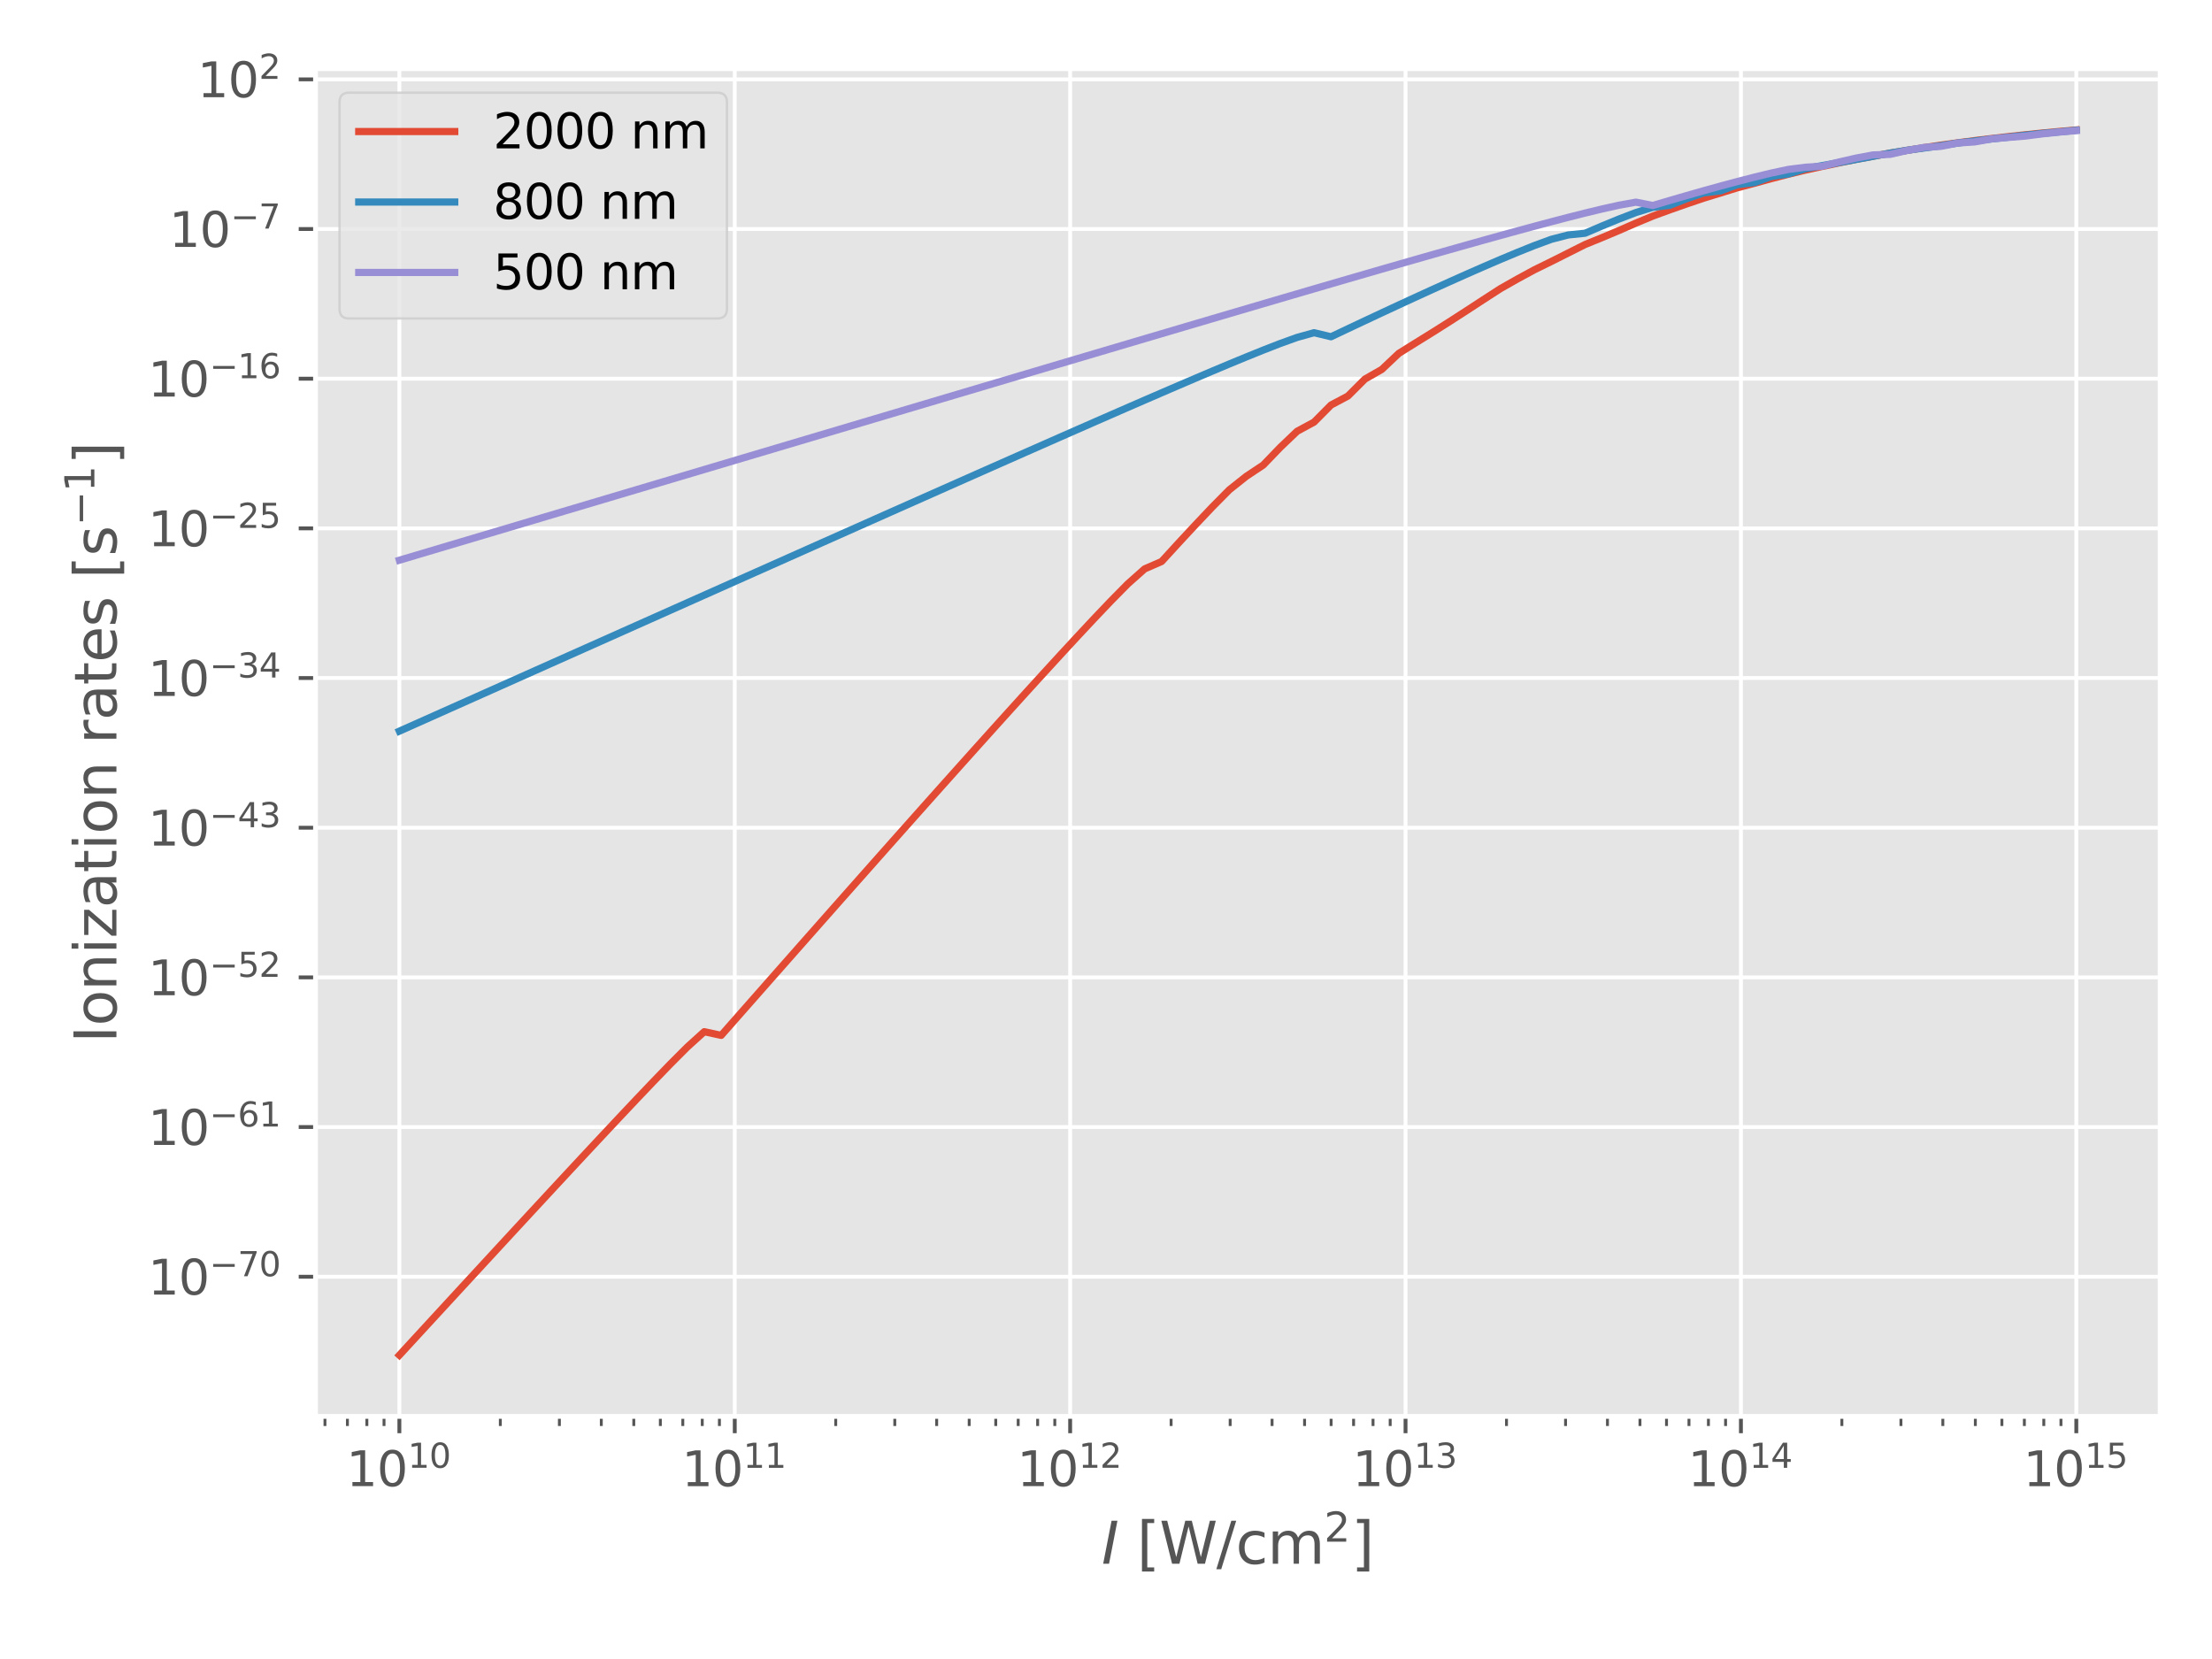 <?xml version="1.0" encoding="utf-8" standalone="no"?>
<!DOCTYPE svg PUBLIC "-//W3C//DTD SVG 1.1//EN"
  "http://www.w3.org/Graphics/SVG/1.1/DTD/svg11.dtd">
<svg xmlns:xlink="http://www.w3.org/1999/xlink" width="460.8pt" height="345.6pt" viewBox="0 0 460.8 345.6" xmlns="http://www.w3.org/2000/svg" version="1.1">
 <defs>
  <style type="text/css">*{stroke-linejoin: round; stroke-linecap: butt}</style>
 </defs>
 <g id="figure_1">
  <g id="patch_1">
   <path d="M 0 345.6 
L 460.8 345.6 
L 460.8 0 
L 0 0 
z
" style="fill: #ffffff"/>
  </g>
  <g id="axes_1">
   <g id="patch_2">
    <path d="M 65.729 295.067 
L 450 295.067 
L 450 14.307 
L 65.729 14.307 
z
" style="fill: #e5e5e5"/>
   </g>
   <g id="matplotlib.axis_1">
    <g id="xtick_1">
     <g id="line2d_1">
      <path d="M 83.196 295.067 
L 83.196 14.307 
" clip-path="url(#p00611f808a)" style="fill: none; stroke: #ffffff; stroke-width: 0.8; stroke-linecap: square"/>
     </g>
     <g id="line2d_2">
      <defs>
       <path id="m8803e7f5ee" d="M 0 0 
L 0 3.5 
" style="stroke: #555555; stroke-width: 0.8"/>
      </defs>
      <g>
       <use xlink:href="#m8803e7f5ee" x="83.196" y="295.067" style="fill: #555555; stroke: #555555; stroke-width: 0.8"/>
      </g>
     </g>
     <g id="text_1">
      <!-- $\mathdefault{10^{10}}$ -->
      <g style="fill: #555555" transform="translate(72.146 309.666) scale(0.1 -0.1)">
       <defs>
        <path id="DejaVuSans-31" d="M 794 531 
L 1825 531 
L 1825 4091 
L 703 3866 
L 703 4441 
L 1819 4666 
L 2450 4666 
L 2450 531 
L 3481 531 
L 3481 0 
L 794 0 
L 794 531 
z
" transform="scale(0.016)"/>
        <path id="DejaVuSans-30" d="M 2034 4250 
Q 1547 4250 1301 3770 
Q 1056 3291 1056 2328 
Q 1056 1369 1301 889 
Q 1547 409 2034 409 
Q 2525 409 2770 889 
Q 3016 1369 3016 2328 
Q 3016 3291 2770 3770 
Q 2525 4250 2034 4250 
z
M 2034 4750 
Q 2819 4750 3233 4129 
Q 3647 3509 3647 2328 
Q 3647 1150 3233 529 
Q 2819 -91 2034 -91 
Q 1250 -91 836 529 
Q 422 1150 422 2328 
Q 422 3509 836 4129 
Q 1250 4750 2034 4750 
z
" transform="scale(0.016)"/>
       </defs>
       <use xlink:href="#DejaVuSans-31" transform="translate(0 0.766)"/>
       <use xlink:href="#DejaVuSans-30" transform="translate(63.623 0.766)"/>
       <use xlink:href="#DejaVuSans-31" transform="translate(128.203 39.047) scale(0.7)"/>
       <use xlink:href="#DejaVuSans-30" transform="translate(172.739 39.047) scale(0.7)"/>
      </g>
     </g>
    </g>
    <g id="xtick_2">
     <g id="line2d_3">
      <path d="M 153.064 295.067 
L 153.064 14.307 
" clip-path="url(#p00611f808a)" style="fill: none; stroke: #ffffff; stroke-width: 0.8; stroke-linecap: square"/>
     </g>
     <g id="line2d_4">
      <g>
       <use xlink:href="#m8803e7f5ee" x="153.064" y="295.067" style="fill: #555555; stroke: #555555; stroke-width: 0.8"/>
      </g>
     </g>
     <g id="text_2">
      <!-- $\mathdefault{10^{11}}$ -->
      <g style="fill: #555555" transform="translate(142.014 309.666) scale(0.1 -0.1)">
       <use xlink:href="#DejaVuSans-31" transform="translate(0 0.684)"/>
       <use xlink:href="#DejaVuSans-30" transform="translate(63.623 0.684)"/>
       <use xlink:href="#DejaVuSans-31" transform="translate(128.203 38.966) scale(0.7)"/>
       <use xlink:href="#DejaVuSans-31" transform="translate(172.739 38.966) scale(0.7)"/>
      </g>
     </g>
    </g>
    <g id="xtick_3">
     <g id="line2d_5">
      <path d="M 222.931 295.067 
L 222.931 14.307 
" clip-path="url(#p00611f808a)" style="fill: none; stroke: #ffffff; stroke-width: 0.8; stroke-linecap: square"/>
     </g>
     <g id="line2d_6">
      <g>
       <use xlink:href="#m8803e7f5ee" x="222.931" y="295.067" style="fill: #555555; stroke: #555555; stroke-width: 0.8"/>
      </g>
     </g>
     <g id="text_3">
      <!-- $\mathdefault{10^{12}}$ -->
      <g style="fill: #555555" transform="translate(211.881 309.666) scale(0.1 -0.1)">
       <defs>
        <path id="DejaVuSans-32" d="M 1228 531 
L 3431 531 
L 3431 0 
L 469 0 
L 469 531 
Q 828 903 1448 1529 
Q 2069 2156 2228 2338 
Q 2531 2678 2651 2914 
Q 2772 3150 2772 3378 
Q 2772 3750 2511 3984 
Q 2250 4219 1831 4219 
Q 1534 4219 1204 4116 
Q 875 4013 500 3803 
L 500 4441 
Q 881 4594 1212 4672 
Q 1544 4750 1819 4750 
Q 2544 4750 2975 4387 
Q 3406 4025 3406 3419 
Q 3406 3131 3298 2873 
Q 3191 2616 2906 2266 
Q 2828 2175 2409 1742 
Q 1991 1309 1228 531 
z
" transform="scale(0.016)"/>
       </defs>
       <use xlink:href="#DejaVuSans-31" transform="translate(0 0.766)"/>
       <use xlink:href="#DejaVuSans-30" transform="translate(63.623 0.766)"/>
       <use xlink:href="#DejaVuSans-31" transform="translate(128.203 39.047) scale(0.7)"/>
       <use xlink:href="#DejaVuSans-32" transform="translate(172.739 39.047) scale(0.7)"/>
      </g>
     </g>
    </g>
    <g id="xtick_4">
     <g id="line2d_7">
      <path d="M 292.798 295.067 
L 292.798 14.307 
" clip-path="url(#p00611f808a)" style="fill: none; stroke: #ffffff; stroke-width: 0.8; stroke-linecap: square"/>
     </g>
     <g id="line2d_8">
      <g>
       <use xlink:href="#m8803e7f5ee" x="292.798" y="295.067" style="fill: #555555; stroke: #555555; stroke-width: 0.8"/>
      </g>
     </g>
     <g id="text_4">
      <!-- $\mathdefault{10^{13}}$ -->
      <g style="fill: #555555" transform="translate(281.748 309.666) scale(0.1 -0.1)">
       <defs>
        <path id="DejaVuSans-33" d="M 2597 2516 
Q 3050 2419 3304 2112 
Q 3559 1806 3559 1356 
Q 3559 666 3084 287 
Q 2609 -91 1734 -91 
Q 1441 -91 1130 -33 
Q 819 25 488 141 
L 488 750 
Q 750 597 1062 519 
Q 1375 441 1716 441 
Q 2309 441 2620 675 
Q 2931 909 2931 1356 
Q 2931 1769 2642 2001 
Q 2353 2234 1838 2234 
L 1294 2234 
L 1294 2753 
L 1863 2753 
Q 2328 2753 2575 2939 
Q 2822 3125 2822 3475 
Q 2822 3834 2567 4026 
Q 2313 4219 1838 4219 
Q 1578 4219 1281 4162 
Q 984 4106 628 3988 
L 628 4550 
Q 988 4650 1302 4700 
Q 1616 4750 1894 4750 
Q 2613 4750 3031 4423 
Q 3450 4097 3450 3541 
Q 3450 3153 3228 2886 
Q 3006 2619 2597 2516 
z
" transform="scale(0.016)"/>
       </defs>
       <use xlink:href="#DejaVuSans-31" transform="translate(0 0.766)"/>
       <use xlink:href="#DejaVuSans-30" transform="translate(63.623 0.766)"/>
       <use xlink:href="#DejaVuSans-31" transform="translate(128.203 39.047) scale(0.7)"/>
       <use xlink:href="#DejaVuSans-33" transform="translate(172.739 39.047) scale(0.7)"/>
      </g>
     </g>
    </g>
    <g id="xtick_5">
     <g id="line2d_9">
      <path d="M 362.666 295.067 
L 362.666 14.307 
" clip-path="url(#p00611f808a)" style="fill: none; stroke: #ffffff; stroke-width: 0.8; stroke-linecap: square"/>
     </g>
     <g id="line2d_10">
      <g>
       <use xlink:href="#m8803e7f5ee" x="362.666" y="295.067" style="fill: #555555; stroke: #555555; stroke-width: 0.8"/>
      </g>
     </g>
     <g id="text_5">
      <!-- $\mathdefault{10^{14}}$ -->
      <g style="fill: #555555" transform="translate(351.616 309.666) scale(0.1 -0.1)">
       <defs>
        <path id="DejaVuSans-34" d="M 2419 4116 
L 825 1625 
L 2419 1625 
L 2419 4116 
z
M 2253 4666 
L 3047 4666 
L 3047 1625 
L 3713 1625 
L 3713 1100 
L 3047 1100 
L 3047 0 
L 2419 0 
L 2419 1100 
L 313 1100 
L 313 1709 
L 2253 4666 
z
" transform="scale(0.016)"/>
       </defs>
       <use xlink:href="#DejaVuSans-31" transform="translate(0 0.684)"/>
       <use xlink:href="#DejaVuSans-30" transform="translate(63.623 0.684)"/>
       <use xlink:href="#DejaVuSans-31" transform="translate(128.203 38.966) scale(0.7)"/>
       <use xlink:href="#DejaVuSans-34" transform="translate(172.739 38.966) scale(0.7)"/>
      </g>
     </g>
    </g>
    <g id="xtick_6">
     <g id="line2d_11">
      <path d="M 432.533 295.067 
L 432.533 14.307 
" clip-path="url(#p00611f808a)" style="fill: none; stroke: #ffffff; stroke-width: 0.8; stroke-linecap: square"/>
     </g>
     <g id="line2d_12">
      <g>
       <use xlink:href="#m8803e7f5ee" x="432.533" y="295.067" style="fill: #555555; stroke: #555555; stroke-width: 0.8"/>
      </g>
     </g>
     <g id="text_6">
      <!-- $\mathdefault{10^{15}}$ -->
      <g style="fill: #555555" transform="translate(421.483 309.666) scale(0.1 -0.1)">
       <defs>
        <path id="DejaVuSans-35" d="M 691 4666 
L 3169 4666 
L 3169 4134 
L 1269 4134 
L 1269 2991 
Q 1406 3038 1543 3061 
Q 1681 3084 1819 3084 
Q 2600 3084 3056 2656 
Q 3513 2228 3513 1497 
Q 3513 744 3044 326 
Q 2575 -91 1722 -91 
Q 1428 -91 1123 -41 
Q 819 9 494 109 
L 494 744 
Q 775 591 1075 516 
Q 1375 441 1709 441 
Q 2250 441 2565 725 
Q 2881 1009 2881 1497 
Q 2881 1984 2565 2268 
Q 2250 2553 1709 2553 
Q 1456 2553 1204 2497 
Q 953 2441 691 2322 
L 691 4666 
z
" transform="scale(0.016)"/>
       </defs>
       <use xlink:href="#DejaVuSans-31" transform="translate(0 0.684)"/>
       <use xlink:href="#DejaVuSans-30" transform="translate(63.623 0.684)"/>
       <use xlink:href="#DejaVuSans-31" transform="translate(128.203 38.966) scale(0.7)"/>
       <use xlink:href="#DejaVuSans-35" transform="translate(172.739 38.966) scale(0.7)"/>
      </g>
     </g>
    </g>
    <g id="xtick_7">
     <g id="line2d_13">
      <defs>
       <path id="m5809c8184f" d="M 0 0 
L 0 2 
" style="stroke: #555555; stroke-width: 0.6"/>
      </defs>
      <g>
       <use xlink:href="#m5809c8184f" x="67.696" y="295.067" style="fill: #555555; stroke: #555555; stroke-width: 0.6"/>
      </g>
     </g>
    </g>
    <g id="xtick_8">
     <g id="line2d_14">
      <g>
       <use xlink:href="#m5809c8184f" x="72.374" y="295.067" style="fill: #555555; stroke: #555555; stroke-width: 0.6"/>
      </g>
     </g>
    </g>
    <g id="xtick_9">
     <g id="line2d_15">
      <g>
       <use xlink:href="#m5809c8184f" x="76.425" y="295.067" style="fill: #555555; stroke: #555555; stroke-width: 0.6"/>
      </g>
     </g>
    </g>
    <g id="xtick_10">
     <g id="line2d_16">
      <g>
       <use xlink:href="#m5809c8184f" x="79.999" y="295.067" style="fill: #555555; stroke: #555555; stroke-width: 0.6"/>
      </g>
     </g>
    </g>
    <g id="xtick_11">
     <g id="line2d_17">
      <g>
       <use xlink:href="#m5809c8184f" x="104.228" y="295.067" style="fill: #555555; stroke: #555555; stroke-width: 0.6"/>
      </g>
     </g>
    </g>
    <g id="xtick_12">
     <g id="line2d_18">
      <g>
       <use xlink:href="#m5809c8184f" x="116.531" y="295.067" style="fill: #555555; stroke: #555555; stroke-width: 0.6"/>
      </g>
     </g>
    </g>
    <g id="xtick_13">
     <g id="line2d_19">
      <g>
       <use xlink:href="#m5809c8184f" x="125.261" y="295.067" style="fill: #555555; stroke: #555555; stroke-width: 0.6"/>
      </g>
     </g>
    </g>
    <g id="xtick_14">
     <g id="line2d_20">
      <g>
       <use xlink:href="#m5809c8184f" x="132.031" y="295.067" style="fill: #555555; stroke: #555555; stroke-width: 0.6"/>
      </g>
     </g>
    </g>
    <g id="xtick_15">
     <g id="line2d_21">
      <g>
       <use xlink:href="#m5809c8184f" x="137.564" y="295.067" style="fill: #555555; stroke: #555555; stroke-width: 0.6"/>
      </g>
     </g>
    </g>
    <g id="xtick_16">
     <g id="line2d_22">
      <g>
       <use xlink:href="#m5809c8184f" x="142.241" y="295.067" style="fill: #555555; stroke: #555555; stroke-width: 0.6"/>
      </g>
     </g>
    </g>
    <g id="xtick_17">
     <g id="line2d_23">
      <g>
       <use xlink:href="#m5809c8184f" x="146.293" y="295.067" style="fill: #555555; stroke: #555555; stroke-width: 0.6"/>
      </g>
     </g>
    </g>
    <g id="xtick_18">
     <g id="line2d_24">
      <g>
       <use xlink:href="#m5809c8184f" x="149.867" y="295.067" style="fill: #555555; stroke: #555555; stroke-width: 0.6"/>
      </g>
     </g>
    </g>
    <g id="xtick_19">
     <g id="line2d_25">
      <g>
       <use xlink:href="#m5809c8184f" x="174.096" y="295.067" style="fill: #555555; stroke: #555555; stroke-width: 0.6"/>
      </g>
     </g>
    </g>
    <g id="xtick_20">
     <g id="line2d_26">
      <g>
       <use xlink:href="#m5809c8184f" x="186.399" y="295.067" style="fill: #555555; stroke: #555555; stroke-width: 0.6"/>
      </g>
     </g>
    </g>
    <g id="xtick_21">
     <g id="line2d_27">
      <g>
       <use xlink:href="#m5809c8184f" x="195.128" y="295.067" style="fill: #555555; stroke: #555555; stroke-width: 0.6"/>
      </g>
     </g>
    </g>
    <g id="xtick_22">
     <g id="line2d_28">
      <g>
       <use xlink:href="#m5809c8184f" x="201.899" y="295.067" style="fill: #555555; stroke: #555555; stroke-width: 0.6"/>
      </g>
     </g>
    </g>
    <g id="xtick_23">
     <g id="line2d_29">
      <g>
       <use xlink:href="#m5809c8184f" x="207.431" y="295.067" style="fill: #555555; stroke: #555555; stroke-width: 0.6"/>
      </g>
     </g>
    </g>
    <g id="xtick_24">
     <g id="line2d_30">
      <g>
       <use xlink:href="#m5809c8184f" x="212.108" y="295.067" style="fill: #555555; stroke: #555555; stroke-width: 0.6"/>
      </g>
     </g>
    </g>
    <g id="xtick_25">
     <g id="line2d_31">
      <g>
       <use xlink:href="#m5809c8184f" x="216.16" y="295.067" style="fill: #555555; stroke: #555555; stroke-width: 0.6"/>
      </g>
     </g>
    </g>
    <g id="xtick_26">
     <g id="line2d_32">
      <g>
       <use xlink:href="#m5809c8184f" x="219.734" y="295.067" style="fill: #555555; stroke: #555555; stroke-width: 0.6"/>
      </g>
     </g>
    </g>
    <g id="xtick_27">
     <g id="line2d_33">
      <g>
       <use xlink:href="#m5809c8184f" x="243.963" y="295.067" style="fill: #555555; stroke: #555555; stroke-width: 0.6"/>
      </g>
     </g>
    </g>
    <g id="xtick_28">
     <g id="line2d_34">
      <g>
       <use xlink:href="#m5809c8184f" x="256.266" y="295.067" style="fill: #555555; stroke: #555555; stroke-width: 0.6"/>
      </g>
     </g>
    </g>
    <g id="xtick_29">
     <g id="line2d_35">
      <g>
       <use xlink:href="#m5809c8184f" x="264.995" y="295.067" style="fill: #555555; stroke: #555555; stroke-width: 0.6"/>
      </g>
     </g>
    </g>
    <g id="xtick_30">
     <g id="line2d_36">
      <g>
       <use xlink:href="#m5809c8184f" x="271.766" y="295.067" style="fill: #555555; stroke: #555555; stroke-width: 0.6"/>
      </g>
     </g>
    </g>
    <g id="xtick_31">
     <g id="line2d_37">
      <g>
       <use xlink:href="#m5809c8184f" x="277.298" y="295.067" style="fill: #555555; stroke: #555555; stroke-width: 0.6"/>
      </g>
     </g>
    </g>
    <g id="xtick_32">
     <g id="line2d_38">
      <g>
       <use xlink:href="#m5809c8184f" x="281.976" y="295.067" style="fill: #555555; stroke: #555555; stroke-width: 0.6"/>
      </g>
     </g>
    </g>
    <g id="xtick_33">
     <g id="line2d_39">
      <g>
       <use xlink:href="#m5809c8184f" x="286.028" y="295.067" style="fill: #555555; stroke: #555555; stroke-width: 0.6"/>
      </g>
     </g>
    </g>
    <g id="xtick_34">
     <g id="line2d_40">
      <g>
       <use xlink:href="#m5809c8184f" x="289.601" y="295.067" style="fill: #555555; stroke: #555555; stroke-width: 0.6"/>
      </g>
     </g>
    </g>
    <g id="xtick_35">
     <g id="line2d_41">
      <g>
       <use xlink:href="#m5809c8184f" x="313.831" y="295.067" style="fill: #555555; stroke: #555555; stroke-width: 0.6"/>
      </g>
     </g>
    </g>
    <g id="xtick_36">
     <g id="line2d_42">
      <g>
       <use xlink:href="#m5809c8184f" x="326.134" y="295.067" style="fill: #555555; stroke: #555555; stroke-width: 0.6"/>
      </g>
     </g>
    </g>
    <g id="xtick_37">
     <g id="line2d_43">
      <g>
       <use xlink:href="#m5809c8184f" x="334.863" y="295.067" style="fill: #555555; stroke: #555555; stroke-width: 0.6"/>
      </g>
     </g>
    </g>
    <g id="xtick_38">
     <g id="line2d_44">
      <g>
       <use xlink:href="#m5809c8184f" x="341.634" y="295.067" style="fill: #555555; stroke: #555555; stroke-width: 0.6"/>
      </g>
     </g>
    </g>
    <g id="xtick_39">
     <g id="line2d_45">
      <g>
       <use xlink:href="#m5809c8184f" x="347.166" y="295.067" style="fill: #555555; stroke: #555555; stroke-width: 0.6"/>
      </g>
     </g>
    </g>
    <g id="xtick_40">
     <g id="line2d_46">
      <g>
       <use xlink:href="#m5809c8184f" x="351.843" y="295.067" style="fill: #555555; stroke: #555555; stroke-width: 0.6"/>
      </g>
     </g>
    </g>
    <g id="xtick_41">
     <g id="line2d_47">
      <g>
       <use xlink:href="#m5809c8184f" x="355.895" y="295.067" style="fill: #555555; stroke: #555555; stroke-width: 0.6"/>
      </g>
     </g>
    </g>
    <g id="xtick_42">
     <g id="line2d_48">
      <g>
       <use xlink:href="#m5809c8184f" x="359.469" y="295.067" style="fill: #555555; stroke: #555555; stroke-width: 0.6"/>
      </g>
     </g>
    </g>
    <g id="xtick_43">
     <g id="line2d_49">
      <g>
       <use xlink:href="#m5809c8184f" x="383.698" y="295.067" style="fill: #555555; stroke: #555555; stroke-width: 0.6"/>
      </g>
     </g>
    </g>
    <g id="xtick_44">
     <g id="line2d_50">
      <g>
       <use xlink:href="#m5809c8184f" x="396.001" y="295.067" style="fill: #555555; stroke: #555555; stroke-width: 0.6"/>
      </g>
     </g>
    </g>
    <g id="xtick_45">
     <g id="line2d_51">
      <g>
       <use xlink:href="#m5809c8184f" x="404.73" y="295.067" style="fill: #555555; stroke: #555555; stroke-width: 0.6"/>
      </g>
     </g>
    </g>
    <g id="xtick_46">
     <g id="line2d_52">
      <g>
       <use xlink:href="#m5809c8184f" x="411.501" y="295.067" style="fill: #555555; stroke: #555555; stroke-width: 0.6"/>
      </g>
     </g>
    </g>
    <g id="xtick_47">
     <g id="line2d_53">
      <g>
       <use xlink:href="#m5809c8184f" x="417.033" y="295.067" style="fill: #555555; stroke: #555555; stroke-width: 0.6"/>
      </g>
     </g>
    </g>
    <g id="xtick_48">
     <g id="line2d_54">
      <g>
       <use xlink:href="#m5809c8184f" x="421.711" y="295.067" style="fill: #555555; stroke: #555555; stroke-width: 0.6"/>
      </g>
     </g>
    </g>
    <g id="xtick_49">
     <g id="line2d_55">
      <g>
       <use xlink:href="#m5809c8184f" x="425.762" y="295.067" style="fill: #555555; stroke: #555555; stroke-width: 0.6"/>
      </g>
     </g>
    </g>
    <g id="xtick_50">
     <g id="line2d_56">
      <g>
       <use xlink:href="#m5809c8184f" x="429.336" y="295.067" style="fill: #555555; stroke: #555555; stroke-width: 0.6"/>
      </g>
     </g>
    </g>
    <g id="text_7">
     <!-- $I$ [W/cm$^2$] -->
     <g style="fill: #555555" transform="translate(229.485 325.85) scale(0.12 -0.12)">
      <defs>
       <path id="DejaVuSans-Oblique-49" d="M 1081 4666 
L 1716 4666 
L 806 0 
L 172 0 
L 1081 4666 
z
" transform="scale(0.016)"/>
       <path id="DejaVuSans-20" transform="scale(0.016)"/>
       <path id="DejaVuSans-5b" d="M 550 4863 
L 1875 4863 
L 1875 4416 
L 1125 4416 
L 1125 -397 
L 1875 -397 
L 1875 -844 
L 550 -844 
L 550 4863 
z
" transform="scale(0.016)"/>
       <path id="DejaVuSans-57" d="M 213 4666 
L 850 4666 
L 1831 722 
L 2809 4666 
L 3519 4666 
L 4500 722 
L 5478 4666 
L 6119 4666 
L 4947 0 
L 4153 0 
L 3169 4050 
L 2175 0 
L 1381 0 
L 213 4666 
z
" transform="scale(0.016)"/>
       <path id="DejaVuSans-2f" d="M 1625 4666 
L 2156 4666 
L 531 -594 
L 0 -594 
L 1625 4666 
z
" transform="scale(0.016)"/>
       <path id="DejaVuSans-63" d="M 3122 3366 
L 3122 2828 
Q 2878 2963 2633 3030 
Q 2388 3097 2138 3097 
Q 1578 3097 1268 2742 
Q 959 2388 959 1747 
Q 959 1106 1268 751 
Q 1578 397 2138 397 
Q 2388 397 2633 464 
Q 2878 531 3122 666 
L 3122 134 
Q 2881 22 2623 -34 
Q 2366 -91 2075 -91 
Q 1284 -91 818 406 
Q 353 903 353 1747 
Q 353 2603 823 3093 
Q 1294 3584 2113 3584 
Q 2378 3584 2631 3529 
Q 2884 3475 3122 3366 
z
" transform="scale(0.016)"/>
       <path id="DejaVuSans-6d" d="M 3328 2828 
Q 3544 3216 3844 3400 
Q 4144 3584 4550 3584 
Q 5097 3584 5394 3201 
Q 5691 2819 5691 2113 
L 5691 0 
L 5113 0 
L 5113 2094 
Q 5113 2597 4934 2840 
Q 4756 3084 4391 3084 
Q 3944 3084 3684 2787 
Q 3425 2491 3425 1978 
L 3425 0 
L 2847 0 
L 2847 2094 
Q 2847 2600 2669 2842 
Q 2491 3084 2119 3084 
Q 1678 3084 1418 2786 
Q 1159 2488 1159 1978 
L 1159 0 
L 581 0 
L 581 3500 
L 1159 3500 
L 1159 2956 
Q 1356 3278 1631 3431 
Q 1906 3584 2284 3584 
Q 2666 3584 2933 3390 
Q 3200 3197 3328 2828 
z
" transform="scale(0.016)"/>
       <path id="DejaVuSans-5d" d="M 1947 4863 
L 1947 -844 
L 622 -844 
L 622 -397 
L 1369 -397 
L 1369 4416 
L 622 4416 
L 622 4863 
L 1947 4863 
z
" transform="scale(0.016)"/>
      </defs>
      <use xlink:href="#DejaVuSans-Oblique-49" transform="translate(0 0.766)"/>
      <use xlink:href="#DejaVuSans-20" transform="translate(29.492 0.766)"/>
      <use xlink:href="#DejaVuSans-5b" transform="translate(61.279 0.766)"/>
      <use xlink:href="#DejaVuSans-57" transform="translate(100.293 0.766)"/>
      <use xlink:href="#DejaVuSans-2f" transform="translate(199.17 0.766)"/>
      <use xlink:href="#DejaVuSans-63" transform="translate(232.861 0.766)"/>
      <use xlink:href="#DejaVuSans-6d" transform="translate(287.842 0.766)"/>
      <use xlink:href="#DejaVuSans-32" transform="translate(386.211 39.047) scale(0.7)"/>
      <use xlink:href="#DejaVuSans-5d" transform="translate(433.481 0.766)"/>
     </g>
    </g>
   </g>
   <g id="matplotlib.axis_2">
    <g id="ytick_1">
     <g id="line2d_57">
      <path d="M 65.729 265.963 
L 450 265.963 
" clip-path="url(#p00611f808a)" style="fill: none; stroke: #ffffff; stroke-width: 0.8; stroke-linecap: square"/>
     </g>
     <g id="line2d_58">
      <defs>
       <path id="mb595b81762" d="M 0 0 
L -3.5 0 
" style="stroke: #555555; stroke-width: 0.8"/>
      </defs>
      <g>
       <use xlink:href="#mb595b81762" x="65.729" y="265.963" style="fill: #555555; stroke: #555555; stroke-width: 0.8"/>
      </g>
     </g>
     <g id="text_8">
      <!-- $\mathdefault{10^{-70}}$ -->
      <g style="fill: #555555" transform="translate(30.829 269.763) scale(0.1 -0.1)">
       <defs>
        <path id="DejaVuSans-2212" d="M 678 2272 
L 4684 2272 
L 4684 1741 
L 678 1741 
L 678 2272 
z
" transform="scale(0.016)"/>
        <path id="DejaVuSans-37" d="M 525 4666 
L 3525 4666 
L 3525 4397 
L 1831 0 
L 1172 0 
L 2766 4134 
L 525 4134 
L 525 4666 
z
" transform="scale(0.016)"/>
       </defs>
       <use xlink:href="#DejaVuSans-31" transform="translate(0 0.766)"/>
       <use xlink:href="#DejaVuSans-30" transform="translate(63.623 0.766)"/>
       <use xlink:href="#DejaVuSans-2212" transform="translate(128.203 39.047) scale(0.7)"/>
       <use xlink:href="#DejaVuSans-37" transform="translate(186.855 39.047) scale(0.7)"/>
       <use xlink:href="#DejaVuSans-30" transform="translate(231.392 39.047) scale(0.7)"/>
      </g>
     </g>
    </g>
    <g id="ytick_2">
     <g id="line2d_59">
      <path d="M 65.729 234.785 
L 450 234.785 
" clip-path="url(#p00611f808a)" style="fill: none; stroke: #ffffff; stroke-width: 0.8; stroke-linecap: square"/>
     </g>
     <g id="line2d_60">
      <g>
       <use xlink:href="#mb595b81762" x="65.729" y="234.785" style="fill: #555555; stroke: #555555; stroke-width: 0.8"/>
      </g>
     </g>
     <g id="text_9">
      <!-- $\mathdefault{10^{-61}}$ -->
      <g style="fill: #555555" transform="translate(30.829 238.584) scale(0.1 -0.1)">
       <defs>
        <path id="DejaVuSans-36" d="M 2113 2584 
Q 1688 2584 1439 2293 
Q 1191 2003 1191 1497 
Q 1191 994 1439 701 
Q 1688 409 2113 409 
Q 2538 409 2786 701 
Q 3034 994 3034 1497 
Q 3034 2003 2786 2293 
Q 2538 2584 2113 2584 
z
M 3366 4563 
L 3366 3988 
Q 3128 4100 2886 4159 
Q 2644 4219 2406 4219 
Q 1781 4219 1451 3797 
Q 1122 3375 1075 2522 
Q 1259 2794 1537 2939 
Q 1816 3084 2150 3084 
Q 2853 3084 3261 2657 
Q 3669 2231 3669 1497 
Q 3669 778 3244 343 
Q 2819 -91 2113 -91 
Q 1303 -91 875 529 
Q 447 1150 447 2328 
Q 447 3434 972 4092 
Q 1497 4750 2381 4750 
Q 2619 4750 2861 4703 
Q 3103 4656 3366 4563 
z
" transform="scale(0.016)"/>
       </defs>
       <use xlink:href="#DejaVuSans-31" transform="translate(0 0.766)"/>
       <use xlink:href="#DejaVuSans-30" transform="translate(63.623 0.766)"/>
       <use xlink:href="#DejaVuSans-2212" transform="translate(128.203 39.047) scale(0.7)"/>
       <use xlink:href="#DejaVuSans-36" transform="translate(186.855 39.047) scale(0.7)"/>
       <use xlink:href="#DejaVuSans-31" transform="translate(231.392 39.047) scale(0.7)"/>
      </g>
     </g>
    </g>
    <g id="ytick_3">
     <g id="line2d_61">
      <path d="M 65.729 203.606 
L 450 203.606 
" clip-path="url(#p00611f808a)" style="fill: none; stroke: #ffffff; stroke-width: 0.8; stroke-linecap: square"/>
     </g>
     <g id="line2d_62">
      <g>
       <use xlink:href="#mb595b81762" x="65.729" y="203.606" style="fill: #555555; stroke: #555555; stroke-width: 0.8"/>
      </g>
     </g>
     <g id="text_10">
      <!-- $\mathdefault{10^{-52}}$ -->
      <g style="fill: #555555" transform="translate(30.829 207.405) scale(0.1 -0.1)">
       <use xlink:href="#DejaVuSans-31" transform="translate(0 0.766)"/>
       <use xlink:href="#DejaVuSans-30" transform="translate(63.623 0.766)"/>
       <use xlink:href="#DejaVuSans-2212" transform="translate(128.203 39.047) scale(0.7)"/>
       <use xlink:href="#DejaVuSans-35" transform="translate(186.855 39.047) scale(0.7)"/>
       <use xlink:href="#DejaVuSans-32" transform="translate(231.392 39.047) scale(0.7)"/>
      </g>
     </g>
    </g>
    <g id="ytick_4">
     <g id="line2d_63">
      <path d="M 65.729 172.427 
L 450 172.427 
" clip-path="url(#p00611f808a)" style="fill: none; stroke: #ffffff; stroke-width: 0.8; stroke-linecap: square"/>
     </g>
     <g id="line2d_64">
      <g>
       <use xlink:href="#mb595b81762" x="65.729" y="172.427" style="fill: #555555; stroke: #555555; stroke-width: 0.8"/>
      </g>
     </g>
     <g id="text_11">
      <!-- $\mathdefault{10^{-43}}$ -->
      <g style="fill: #555555" transform="translate(30.829 176.226) scale(0.1 -0.1)">
       <use xlink:href="#DejaVuSans-31" transform="translate(0 0.766)"/>
       <use xlink:href="#DejaVuSans-30" transform="translate(63.623 0.766)"/>
       <use xlink:href="#DejaVuSans-2212" transform="translate(128.203 39.047) scale(0.7)"/>
       <use xlink:href="#DejaVuSans-34" transform="translate(186.855 39.047) scale(0.7)"/>
       <use xlink:href="#DejaVuSans-33" transform="translate(231.392 39.047) scale(0.7)"/>
      </g>
     </g>
    </g>
    <g id="ytick_5">
     <g id="line2d_65">
      <path d="M 65.729 141.248 
L 450 141.248 
" clip-path="url(#p00611f808a)" style="fill: none; stroke: #ffffff; stroke-width: 0.8; stroke-linecap: square"/>
     </g>
     <g id="line2d_66">
      <g>
       <use xlink:href="#mb595b81762" x="65.729" y="141.248" style="fill: #555555; stroke: #555555; stroke-width: 0.8"/>
      </g>
     </g>
     <g id="text_12">
      <!-- $\mathdefault{10^{-34}}$ -->
      <g style="fill: #555555" transform="translate(30.829 145.047) scale(0.1 -0.1)">
       <use xlink:href="#DejaVuSans-31" transform="translate(0 0.766)"/>
       <use xlink:href="#DejaVuSans-30" transform="translate(63.623 0.766)"/>
       <use xlink:href="#DejaVuSans-2212" transform="translate(128.203 39.047) scale(0.7)"/>
       <use xlink:href="#DejaVuSans-33" transform="translate(186.855 39.047) scale(0.7)"/>
       <use xlink:href="#DejaVuSans-34" transform="translate(231.392 39.047) scale(0.7)"/>
      </g>
     </g>
    </g>
    <g id="ytick_6">
     <g id="line2d_67">
      <path d="M 65.729 110.069 
L 450 110.069 
" clip-path="url(#p00611f808a)" style="fill: none; stroke: #ffffff; stroke-width: 0.8; stroke-linecap: square"/>
     </g>
     <g id="line2d_68">
      <g>
       <use xlink:href="#mb595b81762" x="65.729" y="110.069" style="fill: #555555; stroke: #555555; stroke-width: 0.8"/>
      </g>
     </g>
     <g id="text_13">
      <!-- $\mathdefault{10^{-25}}$ -->
      <g style="fill: #555555" transform="translate(30.829 113.868) scale(0.1 -0.1)">
       <use xlink:href="#DejaVuSans-31" transform="translate(0 0.766)"/>
       <use xlink:href="#DejaVuSans-30" transform="translate(63.623 0.766)"/>
       <use xlink:href="#DejaVuSans-2212" transform="translate(128.203 39.047) scale(0.7)"/>
       <use xlink:href="#DejaVuSans-32" transform="translate(186.855 39.047) scale(0.7)"/>
       <use xlink:href="#DejaVuSans-35" transform="translate(231.392 39.047) scale(0.7)"/>
      </g>
     </g>
    </g>
    <g id="ytick_7">
     <g id="line2d_69">
      <path d="M 65.729 78.89 
L 450 78.89 
" clip-path="url(#p00611f808a)" style="fill: none; stroke: #ffffff; stroke-width: 0.8; stroke-linecap: square"/>
     </g>
     <g id="line2d_70">
      <g>
       <use xlink:href="#mb595b81762" x="65.729" y="78.89" style="fill: #555555; stroke: #555555; stroke-width: 0.8"/>
      </g>
     </g>
     <g id="text_14">
      <!-- $\mathdefault{10^{-16}}$ -->
      <g style="fill: #555555" transform="translate(30.829 82.689) scale(0.1 -0.1)">
       <use xlink:href="#DejaVuSans-31" transform="translate(0 0.766)"/>
       <use xlink:href="#DejaVuSans-30" transform="translate(63.623 0.766)"/>
       <use xlink:href="#DejaVuSans-2212" transform="translate(128.203 39.047) scale(0.7)"/>
       <use xlink:href="#DejaVuSans-31" transform="translate(186.855 39.047) scale(0.7)"/>
       <use xlink:href="#DejaVuSans-36" transform="translate(231.392 39.047) scale(0.7)"/>
      </g>
     </g>
    </g>
    <g id="ytick_8">
     <g id="line2d_71">
      <path d="M 65.729 47.711 
L 450 47.711 
" clip-path="url(#p00611f808a)" style="fill: none; stroke: #ffffff; stroke-width: 0.8; stroke-linecap: square"/>
     </g>
     <g id="line2d_72">
      <g>
       <use xlink:href="#mb595b81762" x="65.729" y="47.711" style="fill: #555555; stroke: #555555; stroke-width: 0.8"/>
      </g>
     </g>
     <g id="text_15">
      <!-- $\mathdefault{10^{-7}}$ -->
      <g style="fill: #555555" transform="translate(35.229 51.51) scale(0.1 -0.1)">
       <use xlink:href="#DejaVuSans-31" transform="translate(0 0.684)"/>
       <use xlink:href="#DejaVuSans-30" transform="translate(63.623 0.684)"/>
       <use xlink:href="#DejaVuSans-2212" transform="translate(128.203 38.966) scale(0.7)"/>
       <use xlink:href="#DejaVuSans-37" transform="translate(186.855 38.966) scale(0.7)"/>
      </g>
     </g>
    </g>
    <g id="ytick_9">
     <g id="line2d_73">
      <path d="M 65.729 16.532 
L 450 16.532 
" clip-path="url(#p00611f808a)" style="fill: none; stroke: #ffffff; stroke-width: 0.8; stroke-linecap: square"/>
     </g>
     <g id="line2d_74">
      <g>
       <use xlink:href="#mb595b81762" x="65.729" y="16.532" style="fill: #555555; stroke: #555555; stroke-width: 0.8"/>
      </g>
     </g>
     <g id="text_16">
      <!-- $\mathdefault{10^{2}}$ -->
      <g style="fill: #555555" transform="translate(41.129 20.331) scale(0.1 -0.1)">
       <use xlink:href="#DejaVuSans-31" transform="translate(0 0.766)"/>
       <use xlink:href="#DejaVuSans-30" transform="translate(63.623 0.766)"/>
       <use xlink:href="#DejaVuSans-32" transform="translate(128.203 39.047) scale(0.7)"/>
      </g>
     </g>
    </g>
    <g id="text_17">
     <!-- Ionization rates [s$^{-1}$] -->
     <g style="fill: #555555" transform="translate(24.334 217.267) rotate(-90) scale(0.12 -0.12)">
      <defs>
       <path id="DejaVuSans-49" d="M 628 4666 
L 1259 4666 
L 1259 0 
L 628 0 
L 628 4666 
z
" transform="scale(0.016)"/>
       <path id="DejaVuSans-6f" d="M 1959 3097 
Q 1497 3097 1228 2736 
Q 959 2375 959 1747 
Q 959 1119 1226 758 
Q 1494 397 1959 397 
Q 2419 397 2687 759 
Q 2956 1122 2956 1747 
Q 2956 2369 2687 2733 
Q 2419 3097 1959 3097 
z
M 1959 3584 
Q 2709 3584 3137 3096 
Q 3566 2609 3566 1747 
Q 3566 888 3137 398 
Q 2709 -91 1959 -91 
Q 1206 -91 779 398 
Q 353 888 353 1747 
Q 353 2609 779 3096 
Q 1206 3584 1959 3584 
z
" transform="scale(0.016)"/>
       <path id="DejaVuSans-6e" d="M 3513 2113 
L 3513 0 
L 2938 0 
L 2938 2094 
Q 2938 2591 2744 2837 
Q 2550 3084 2163 3084 
Q 1697 3084 1428 2787 
Q 1159 2491 1159 1978 
L 1159 0 
L 581 0 
L 581 3500 
L 1159 3500 
L 1159 2956 
Q 1366 3272 1645 3428 
Q 1925 3584 2291 3584 
Q 2894 3584 3203 3211 
Q 3513 2838 3513 2113 
z
" transform="scale(0.016)"/>
       <path id="DejaVuSans-69" d="M 603 3500 
L 1178 3500 
L 1178 0 
L 603 0 
L 603 3500 
z
M 603 4863 
L 1178 4863 
L 1178 4134 
L 603 4134 
L 603 4863 
z
" transform="scale(0.016)"/>
       <path id="DejaVuSans-7a" d="M 353 3500 
L 3084 3500 
L 3084 2975 
L 922 459 
L 3084 459 
L 3084 0 
L 275 0 
L 275 525 
L 2438 3041 
L 353 3041 
L 353 3500 
z
" transform="scale(0.016)"/>
       <path id="DejaVuSans-61" d="M 2194 1759 
Q 1497 1759 1228 1600 
Q 959 1441 959 1056 
Q 959 750 1161 570 
Q 1363 391 1709 391 
Q 2188 391 2477 730 
Q 2766 1069 2766 1631 
L 2766 1759 
L 2194 1759 
z
M 3341 1997 
L 3341 0 
L 2766 0 
L 2766 531 
Q 2569 213 2275 61 
Q 1981 -91 1556 -91 
Q 1019 -91 701 211 
Q 384 513 384 1019 
Q 384 1609 779 1909 
Q 1175 2209 1959 2209 
L 2766 2209 
L 2766 2266 
Q 2766 2663 2505 2880 
Q 2244 3097 1772 3097 
Q 1472 3097 1187 3025 
Q 903 2953 641 2809 
L 641 3341 
Q 956 3463 1253 3523 
Q 1550 3584 1831 3584 
Q 2591 3584 2966 3190 
Q 3341 2797 3341 1997 
z
" transform="scale(0.016)"/>
       <path id="DejaVuSans-74" d="M 1172 4494 
L 1172 3500 
L 2356 3500 
L 2356 3053 
L 1172 3053 
L 1172 1153 
Q 1172 725 1289 603 
Q 1406 481 1766 481 
L 2356 481 
L 2356 0 
L 1766 0 
Q 1100 0 847 248 
Q 594 497 594 1153 
L 594 3053 
L 172 3053 
L 172 3500 
L 594 3500 
L 594 4494 
L 1172 4494 
z
" transform="scale(0.016)"/>
       <path id="DejaVuSans-72" d="M 2631 2963 
Q 2534 3019 2420 3045 
Q 2306 3072 2169 3072 
Q 1681 3072 1420 2755 
Q 1159 2438 1159 1844 
L 1159 0 
L 581 0 
L 581 3500 
L 1159 3500 
L 1159 2956 
Q 1341 3275 1631 3429 
Q 1922 3584 2338 3584 
Q 2397 3584 2469 3576 
Q 2541 3569 2628 3553 
L 2631 2963 
z
" transform="scale(0.016)"/>
       <path id="DejaVuSans-65" d="M 3597 1894 
L 3597 1613 
L 953 1613 
Q 991 1019 1311 708 
Q 1631 397 2203 397 
Q 2534 397 2845 478 
Q 3156 559 3463 722 
L 3463 178 
Q 3153 47 2828 -22 
Q 2503 -91 2169 -91 
Q 1331 -91 842 396 
Q 353 884 353 1716 
Q 353 2575 817 3079 
Q 1281 3584 2069 3584 
Q 2775 3584 3186 3129 
Q 3597 2675 3597 1894 
z
M 3022 2063 
Q 3016 2534 2758 2815 
Q 2500 3097 2075 3097 
Q 1594 3097 1305 2825 
Q 1016 2553 972 2059 
L 3022 2063 
z
" transform="scale(0.016)"/>
       <path id="DejaVuSans-73" d="M 2834 3397 
L 2834 2853 
Q 2591 2978 2328 3040 
Q 2066 3103 1784 3103 
Q 1356 3103 1142 2972 
Q 928 2841 928 2578 
Q 928 2378 1081 2264 
Q 1234 2150 1697 2047 
L 1894 2003 
Q 2506 1872 2764 1633 
Q 3022 1394 3022 966 
Q 3022 478 2636 193 
Q 2250 -91 1575 -91 
Q 1294 -91 989 -36 
Q 684 19 347 128 
L 347 722 
Q 666 556 975 473 
Q 1284 391 1588 391 
Q 1994 391 2212 530 
Q 2431 669 2431 922 
Q 2431 1156 2273 1281 
Q 2116 1406 1581 1522 
L 1381 1569 
Q 847 1681 609 1914 
Q 372 2147 372 2553 
Q 372 3047 722 3315 
Q 1072 3584 1716 3584 
Q 2034 3584 2315 3537 
Q 2597 3491 2834 3397 
z
" transform="scale(0.016)"/>
      </defs>
      <use xlink:href="#DejaVuSans-49" transform="translate(0 0.684)"/>
      <use xlink:href="#DejaVuSans-6f" transform="translate(29.492 0.684)"/>
      <use xlink:href="#DejaVuSans-6e" transform="translate(90.674 0.684)"/>
      <use xlink:href="#DejaVuSans-69" transform="translate(154.053 0.684)"/>
      <use xlink:href="#DejaVuSans-7a" transform="translate(181.836 0.684)"/>
      <use xlink:href="#DejaVuSans-61" transform="translate(234.326 0.684)"/>
      <use xlink:href="#DejaVuSans-74" transform="translate(295.605 0.684)"/>
      <use xlink:href="#DejaVuSans-69" transform="translate(334.814 0.684)"/>
      <use xlink:href="#DejaVuSans-6f" transform="translate(362.598 0.684)"/>
      <use xlink:href="#DejaVuSans-6e" transform="translate(423.779 0.684)"/>
      <use xlink:href="#DejaVuSans-20" transform="translate(487.158 0.684)"/>
      <use xlink:href="#DejaVuSans-72" transform="translate(518.945 0.684)"/>
      <use xlink:href="#DejaVuSans-61" transform="translate(560.059 0.684)"/>
      <use xlink:href="#DejaVuSans-74" transform="translate(621.338 0.684)"/>
      <use xlink:href="#DejaVuSans-65" transform="translate(660.547 0.684)"/>
      <use xlink:href="#DejaVuSans-73" transform="translate(722.07 0.684)"/>
      <use xlink:href="#DejaVuSans-20" transform="translate(774.17 0.684)"/>
      <use xlink:href="#DejaVuSans-5b" transform="translate(805.957 0.684)"/>
      <use xlink:href="#DejaVuSans-73" transform="translate(844.971 0.684)"/>
      <use xlink:href="#DejaVuSans-2212" transform="translate(898.027 38.966) scale(0.7)"/>
      <use xlink:href="#DejaVuSans-31" transform="translate(956.68 38.966) scale(0.7)"/>
      <use xlink:href="#DejaVuSans-5d" transform="translate(1003.95 0.684)"/>
     </g>
    </g>
   </g>
   <g id="line2d_75">
    <path d="M 83.196 282.306 
L 86.725 278.469 
L 90.254 274.634 
L 93.782 270.802 
L 97.311 266.972 
L 100.84 263.144 
L 104.368 259.32 
L 107.897 255.501 
L 111.425 251.686 
L 114.954 247.877 
L 118.483 244.075 
L 122.011 240.283 
L 125.54 236.504 
L 129.069 232.74 
L 132.597 229 
L 136.126 225.295 
L 139.655 221.647 
L 143.183 218.113 
L 146.712 214.921 
L 150.241 215.687 
L 153.769 211.68 
L 157.298 207.675 
L 160.827 203.673 
L 164.355 199.673 
L 167.884 195.676 
L 171.413 191.682 
L 174.941 187.692 
L 178.47 183.707 
L 181.999 179.726 
L 185.527 175.75 
L 189.056 171.781 
L 192.585 167.818 
L 196.113 163.864 
L 199.642 159.918 
L 203.171 155.982 
L 206.699 152.058 
L 210.228 148.148 
L 213.756 144.253 
L 217.285 140.378 
L 220.814 136.527 
L 224.342 132.707 
L 227.871 128.93 
L 231.4 125.221 
L 234.928 121.644 
L 238.457 118.507 
L 241.986 116.973 
L 245.514 113.118 
L 249.043 109.316 
L 252.572 105.592 
L 256.1 102.027 
L 259.629 99.224 
L 263.158 96.876 
L 266.686 93.211 
L 270.215 89.841 
L 273.744 87.934 
L 277.272 84.377 
L 280.801 82.501 
L 284.33 78.976 
L 287.858 76.956 
L 291.387 73.62 
L 294.916 71.417 
L 298.444 69.231 
L 301.973 66.997 
L 305.502 64.72 
L 309.03 62.417 
L 312.559 60.133 
L 316.088 58.131 
L 319.616 56.216 
L 323.145 54.483 
L 326.673 52.712 
L 330.202 50.938 
L 333.731 49.501 
L 337.259 48.019 
L 340.788 46.477 
L 344.317 45.007 
L 347.845 43.719 
L 351.374 42.479 
L 354.903 41.285 
L 358.431 40.202 
L 361.96 39.113 
L 365.489 38.18 
L 369.017 37.209 
L 372.546 36.298 
L 376.075 35.439 
L 379.603 34.67 
L 383.132 33.919 
L 386.661 33.192 
L 390.189 32.545 
L 393.718 31.902 
L 397.247 31.323 
L 400.775 30.761 
L 404.304 30.238 
L 407.833 29.75 
L 411.361 29.288 
L 414.89 28.856 
L 418.419 28.454 
L 421.947 28.076 
L 425.476 27.716 
L 429.004 27.383 
L 432.533 27.069 
" clip-path="url(#p00611f808a)" style="fill: none; stroke: #e24a33; stroke-width: 1.5; stroke-linecap: square"/>
   </g>
   <g id="line2d_76">
    <path d="M 83.196 152.314 
L 86.725 150.739 
L 90.254 149.165 
L 93.782 147.59 
L 97.311 146.016 
L 100.84 144.442 
L 104.368 142.867 
L 107.897 141.293 
L 111.425 139.719 
L 114.954 138.145 
L 118.483 136.571 
L 122.011 134.997 
L 125.54 133.423 
L 129.069 131.849 
L 132.597 130.275 
L 136.126 128.702 
L 139.655 127.128 
L 143.183 125.555 
L 146.712 123.982 
L 150.241 122.409 
L 153.769 120.836 
L 157.298 119.264 
L 160.827 117.692 
L 164.355 116.12 
L 167.884 114.548 
L 171.413 112.977 
L 174.941 111.407 
L 178.47 109.837 
L 181.999 108.267 
L 185.527 106.698 
L 189.056 105.13 
L 192.585 103.563 
L 196.113 101.997 
L 199.642 100.431 
L 203.171 98.867 
L 206.699 97.305 
L 210.228 95.744 
L 213.756 94.185 
L 217.285 92.628 
L 220.814 91.073 
L 224.342 89.522 
L 227.871 87.973 
L 231.4 86.429 
L 234.928 84.889 
L 238.457 83.354 
L 241.986 81.826 
L 245.514 80.306 
L 249.043 78.796 
L 252.572 77.298 
L 256.1 75.817 
L 259.629 74.359 
L 263.158 72.933 
L 266.686 71.561 
L 270.215 70.289 
L 273.744 69.309 
L 277.272 70.154 
L 280.801 68.482 
L 284.33 66.82 
L 287.858 65.168 
L 291.387 63.528 
L 294.916 61.901 
L 298.444 60.289 
L 301.973 58.695 
L 305.502 57.12 
L 309.03 55.571 
L 312.559 54.052 
L 316.088 52.575 
L 319.616 51.16 
L 323.145 49.862 
L 326.673 48.947 
L 330.202 48.587 
L 333.731 47.078 
L 337.259 45.628 
L 340.788 44.276 
L 344.317 43.188 
L 347.845 42.774 
L 351.374 41.389 
L 354.903 40.189 
L 358.431 39.761 
L 361.96 38.472 
L 365.489 38.032 
L 369.017 36.779 
L 372.546 36.244 
L 376.075 35.154 
L 379.603 34.492 
L 383.132 33.864 
L 386.661 33.221 
L 390.189 32.56 
L 393.718 31.901 
L 397.247 31.306 
L 400.775 30.837 
L 404.304 30.349 
L 407.833 29.79 
L 411.361 29.379 
L 414.89 28.94 
L 418.419 28.565 
L 421.947 28.164 
L 425.476 27.79 
L 429.004 27.476 
L 432.533 27.136 
" clip-path="url(#p00611f808a)" style="fill: none; stroke: #348abd; stroke-width: 1.5; stroke-linecap: square"/>
   </g>
   <g id="line2d_77">
    <path d="M 83.196 116.703 
L 86.725 115.653 
L 90.254 114.603 
L 93.782 113.553 
L 97.311 112.504 
L 100.84 111.454 
L 104.368 110.404 
L 107.897 109.355 
L 111.425 108.305 
L 114.954 107.255 
L 118.483 106.205 
L 122.011 105.156 
L 125.54 104.106 
L 129.069 103.056 
L 132.597 102.007 
L 136.126 100.957 
L 139.655 99.908 
L 143.183 98.858 
L 146.712 97.809 
L 150.241 96.759 
L 153.769 95.71 
L 157.298 94.66 
L 160.827 93.611 
L 164.355 92.561 
L 167.884 91.512 
L 171.413 90.463 
L 174.941 89.414 
L 178.47 88.365 
L 181.999 87.316 
L 185.527 86.267 
L 189.056 85.218 
L 192.585 84.17 
L 196.113 83.121 
L 199.642 82.073 
L 203.171 81.025 
L 206.699 79.977 
L 210.228 78.929 
L 213.756 77.882 
L 217.285 76.835 
L 220.814 75.788 
L 224.342 74.742 
L 227.871 73.696 
L 231.4 72.651 
L 234.928 71.606 
L 238.457 70.561 
L 241.986 69.518 
L 245.514 68.475 
L 249.043 67.433 
L 252.572 66.392 
L 256.1 65.352 
L 259.629 64.313 
L 263.158 63.276 
L 266.686 62.24 
L 270.215 61.206 
L 273.744 60.174 
L 277.272 59.144 
L 280.801 58.117 
L 284.33 57.093 
L 287.858 56.072 
L 291.387 55.055 
L 294.916 54.042 
L 298.444 53.033 
L 301.973 52.031 
L 305.502 51.035 
L 309.03 50.046 
L 312.559 49.066 
L 316.088 48.097 
L 319.616 47.141 
L 323.145 46.201 
L 326.673 45.281 
L 330.202 44.388 
L 333.731 43.536 
L 337.259 42.752 
L 340.788 42.113 
L 344.317 42.805 
L 347.845 41.76 
L 351.374 40.735 
L 354.903 39.732 
L 358.431 38.754 
L 361.96 37.807 
L 365.489 36.899 
L 369.017 36.047 
L 372.546 35.293 
L 376.075 34.841 
L 379.603 34.63 
L 383.132 33.744 
L 386.661 32.931 
L 390.189 32.273 
L 393.718 32.159 
L 397.247 31.355 
L 400.775 30.713 
L 404.304 30.486 
L 407.833 29.796 
L 411.361 29.561 
L 414.89 28.938 
L 418.419 28.625 
L 421.947 28.34 
L 425.476 27.884 
L 429.004 27.509 
L 432.533 27.206 
" clip-path="url(#p00611f808a)" style="fill: none; stroke: #988ed5; stroke-width: 1.5; stroke-linecap: square"/>
   </g>
   <g id="patch_3">
    <path d="M 65.729 295.067 
L 65.729 14.307 
" style="fill: none; stroke: #ffffff; stroke-linejoin: miter; stroke-linecap: square"/>
   </g>
   <g id="patch_4">
    <path d="M 450 295.067 
L 450 14.307 
" style="fill: none; stroke: #ffffff; stroke-linejoin: miter; stroke-linecap: square"/>
   </g>
   <g id="patch_5">
    <path d="M 65.729 295.067 
L 450 295.067 
" style="fill: none; stroke: #ffffff; stroke-linejoin: miter; stroke-linecap: square"/>
   </g>
   <g id="patch_6">
    <path d="M 65.729 14.307 
L 450 14.307 
" style="fill: none; stroke: #ffffff; stroke-linejoin: miter; stroke-linecap: square"/>
   </g>
   <g id="legend_1">
    <g id="patch_7">
     <path d="M 72.729 66.341 
L 149.436 66.341 
Q 151.436 66.341 151.436 64.341 
L 151.436 21.307 
Q 151.436 19.307 149.436 19.307 
L 72.729 19.307 
Q 70.729 19.307 70.729 21.307 
L 70.729 64.341 
Q 70.729 66.341 72.729 66.341 
z
" style="fill: #e5e5e5; opacity: 0.8; stroke: #cccccc; stroke-width: 0.5; stroke-linejoin: miter"/>
    </g>
    <g id="line2d_78">
     <path d="M 74.729 27.405 
L 84.729 27.405 
L 94.729 27.405 
" style="fill: none; stroke: #e24a33; stroke-width: 1.5; stroke-linecap: square"/>
    </g>
    <g id="text_18">
     <!-- 2000 nm -->
     <g transform="translate(102.729 30.905) scale(0.1 -0.1)">
      <use xlink:href="#DejaVuSans-32"/>
      <use xlink:href="#DejaVuSans-30" x="63.623"/>
      <use xlink:href="#DejaVuSans-30" x="127.246"/>
      <use xlink:href="#DejaVuSans-30" x="190.869"/>
      <use xlink:href="#DejaVuSans-20" x="254.492"/>
      <use xlink:href="#DejaVuSans-6e" x="286.279"/>
      <use xlink:href="#DejaVuSans-6d" x="349.658"/>
     </g>
    </g>
    <g id="line2d_79">
     <path d="M 74.729 42.084 
L 84.729 42.084 
L 94.729 42.084 
" style="fill: none; stroke: #348abd; stroke-width: 1.5; stroke-linecap: square"/>
    </g>
    <g id="text_19">
     <!-- 800 nm -->
     <g transform="translate(102.729 45.584) scale(0.1 -0.1)">
      <defs>
       <path id="DejaVuSans-38" d="M 2034 2216 
Q 1584 2216 1326 1975 
Q 1069 1734 1069 1313 
Q 1069 891 1326 650 
Q 1584 409 2034 409 
Q 2484 409 2743 651 
Q 3003 894 3003 1313 
Q 3003 1734 2745 1975 
Q 2488 2216 2034 2216 
z
M 1403 2484 
Q 997 2584 770 2862 
Q 544 3141 544 3541 
Q 544 4100 942 4425 
Q 1341 4750 2034 4750 
Q 2731 4750 3128 4425 
Q 3525 4100 3525 3541 
Q 3525 3141 3298 2862 
Q 3072 2584 2669 2484 
Q 3125 2378 3379 2068 
Q 3634 1759 3634 1313 
Q 3634 634 3220 271 
Q 2806 -91 2034 -91 
Q 1263 -91 848 271 
Q 434 634 434 1313 
Q 434 1759 690 2068 
Q 947 2378 1403 2484 
z
M 1172 3481 
Q 1172 3119 1398 2916 
Q 1625 2713 2034 2713 
Q 2441 2713 2670 2916 
Q 2900 3119 2900 3481 
Q 2900 3844 2670 4047 
Q 2441 4250 2034 4250 
Q 1625 4250 1398 4047 
Q 1172 3844 1172 3481 
z
" transform="scale(0.016)"/>
      </defs>
      <use xlink:href="#DejaVuSans-38"/>
      <use xlink:href="#DejaVuSans-30" x="63.623"/>
      <use xlink:href="#DejaVuSans-30" x="127.246"/>
      <use xlink:href="#DejaVuSans-20" x="190.869"/>
      <use xlink:href="#DejaVuSans-6e" x="222.656"/>
      <use xlink:href="#DejaVuSans-6d" x="286.035"/>
     </g>
    </g>
    <g id="line2d_80">
     <path d="M 74.729 56.762 
L 84.729 56.762 
L 94.729 56.762 
" style="fill: none; stroke: #988ed5; stroke-width: 1.5; stroke-linecap: square"/>
    </g>
    <g id="text_20">
     <!-- 500 nm -->
     <g transform="translate(102.729 60.262) scale(0.1 -0.1)">
      <use xlink:href="#DejaVuSans-35"/>
      <use xlink:href="#DejaVuSans-30" x="63.623"/>
      <use xlink:href="#DejaVuSans-30" x="127.246"/>
      <use xlink:href="#DejaVuSans-20" x="190.869"/>
      <use xlink:href="#DejaVuSans-6e" x="222.656"/>
      <use xlink:href="#DejaVuSans-6d" x="286.035"/>
     </g>
    </g>
   </g>
  </g>
 </g>
 <defs>
  <clipPath id="p00611f808a">
   <rect x="65.729" y="14.307" width="384.271" height="280.76"/>
  </clipPath>
 </defs>
</svg>
